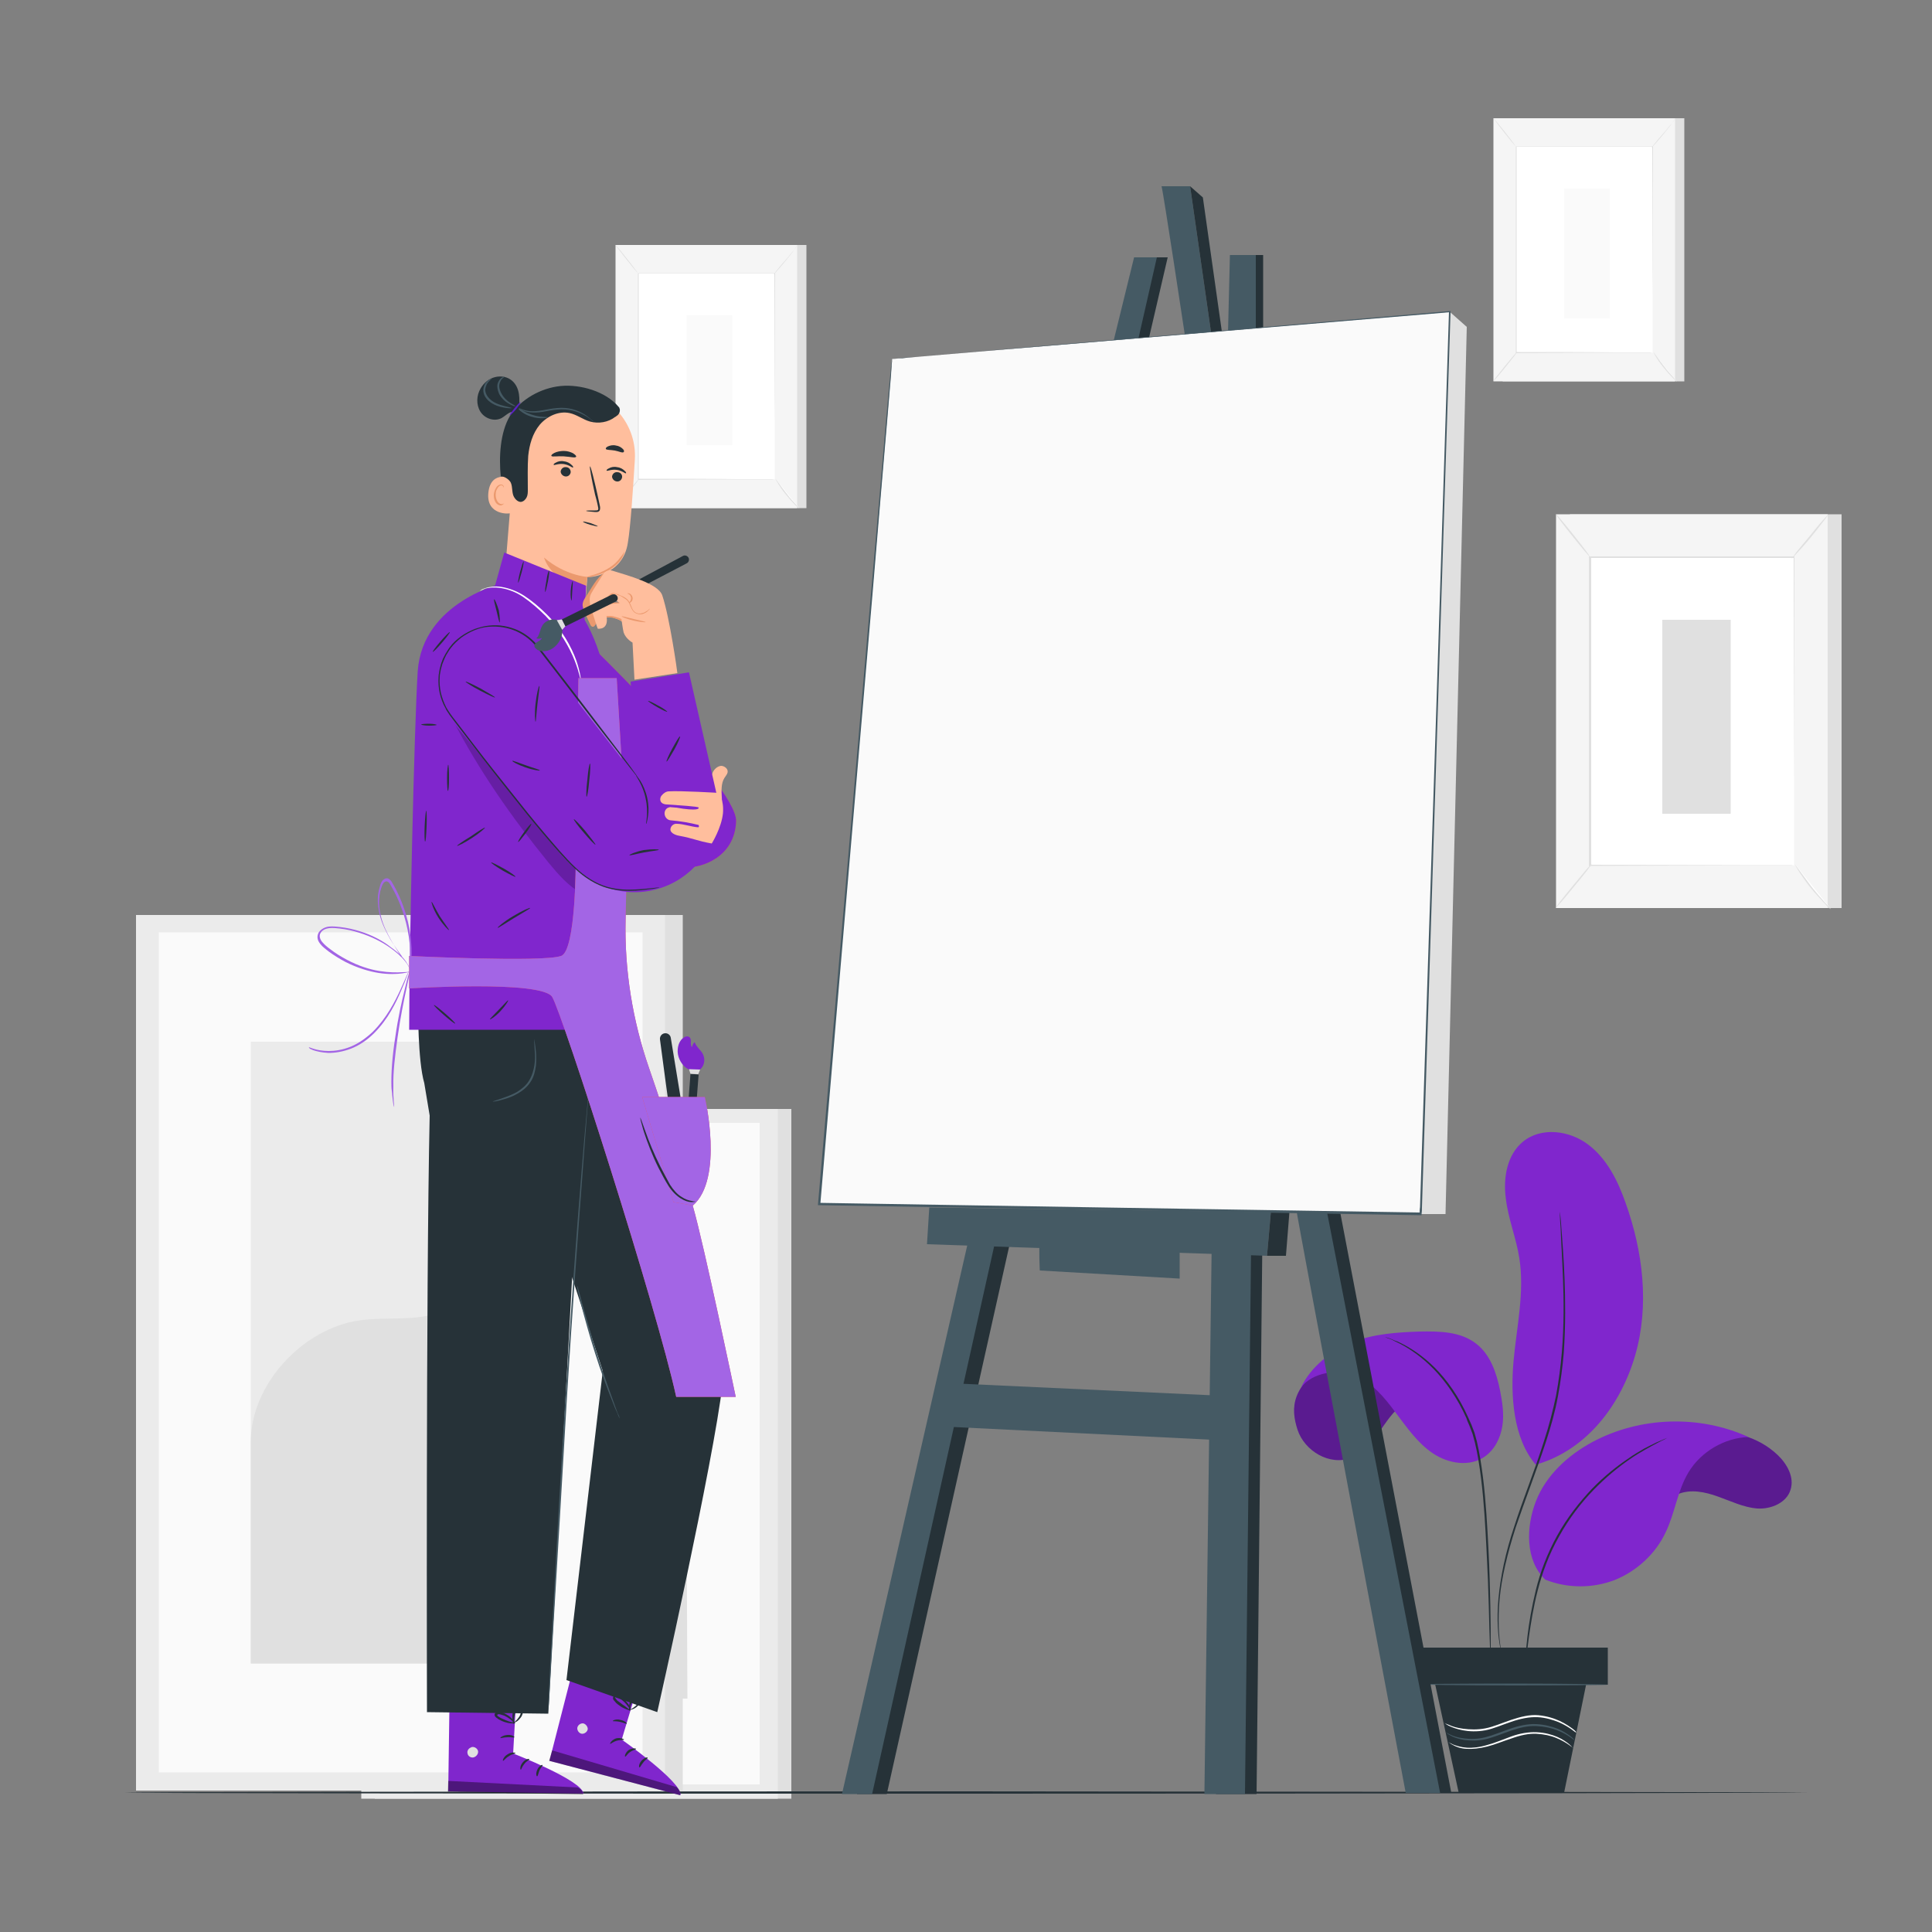 <?xml version="1.0" encoding="utf-8"?>
<!-- Generator: Adobe Illustrator 25.2.0, SVG Export Plug-In . SVG Version: 6.00 Build 0)  -->
<svg version="1.1" id="Layer_1" xmlns="http://www.w3.org/2000/svg" xmlns:xlink="http://www.w3.org/1999/xlink" x="0px" y="0px"
	 viewBox="0 0 500 500" style="enable-background:new 0 0 500 500;" xml:space="preserve">
<rect x="0" y="0" width="500" height="500" fill="#808080" stroke="none"/>
<style type="text/css">
	.st0{fill:#E0E0E0;}
	.st1{fill:#EBEBEB;}
	.st2{fill:#FAFAFA;}
	.st3{fill:#F5F5F5;}
	.st4{fill:#FFFFFF;}
	.st5{fill:#263238;}
	.st6{fill:#FFBE9D;}
	.st7{fill:#EB996E;}
	.st8{fill:#455A64;}
	.st9{fill:#5A22C3;}
	.st10{fill:#8026CD;}
	.st11{opacity:0.4;enable-background:new    ;}
	.st12{fill:#E8505B;}
	.st13{opacity:0.2;enable-background:new    ;}
	.st14{fill:#A365E5;}
	.st15{opacity:0.3;enable-background:new    ;}
</style>
<g id="Background_Complete">
	<path class="st0" d="M97,287h107.8v178.5H97V287z"/>
	<path class="st1" d="M93.5,287h107.8v178.5H93.5V287z"/>
	<path class="st2" d="M98,290.6h98.6v171.2H98V290.6z"/>
	<path class="st1" d="M116.8,312.9h60.6v126.7h-60.6L116.8,312.9z"/>
	<path class="st0" d="M116.8,394.7c-0.1-11.8,10.5-23.4,22.2-25c5.6-0.8,11.5,0.3,16.8-1.8c9.3-3.8,12.3-16.2,21.7-19.9l0.4,91.6
		h-61.1L116.8,394.7L116.8,394.7z"/>
	<path class="st0" d="M39.8,236.8h136.9v226.6H39.8V236.8z"/>
	<path class="st1" d="M35.2,236.8h136.9v226.6H35.2V236.8z"/>
	<path class="st2" d="M41.1,241.3h125.2v217.4H41.1V241.3z"/>
	<path class="st1" d="M64.9,269.6h77v160.9h-77L64.9,269.6z"/>
	<path class="st0" d="M64.9,373.5c-0.2-15,13.3-29.7,28.2-31.8c7.1-1,14.6,0.4,21.3-2.3c11.8-4.9,15.6-20.6,27.5-25.2l0.5,116.3
		H64.9V373.5z M161.7,63.4h47v68.1h-47V63.4z"/>
	<path class="st3" d="M159.3,63.4h47v68.1h-47V63.4z"/>
	<path class="st4" d="M165.2,70.8h35.3v53.3h-35.3V70.8z"/>
	<path class="st0" d="M200.5,124.1v-15c0-9.4,0-22.7-0.1-38.4l0.1,0.1h-35.3l0.1-0.1V124l-0.1-0.1c10.7,0,19.6,0,25.7,0.1h9
		C200.3,124.1,200.5,124.1,200.5,124.1H191c-6.1,0-15,0-25.8,0.1h-0.1V70.7h35.5v0.1c0,15.7,0,29.1-0.1,38.5L200.5,124.1
		L200.5,124.1z"/>
	<path class="st0" d="M206.4,63.4c0,0-0.3,0.5-0.8,1.2s-1.3,1.7-2.2,2.8c-0.9,1.1-1.7,2-2.3,2.7s-1,1.1-1,1.1s0.3-0.5,0.9-1.2
		c0.6-0.8,1.4-1.7,2.3-2.7c0.9-1,1.6-2,2.3-2.7C206,63.8,206.4,63.4,206.4,63.4z"/>
	<path class="st4" d="M200.7,123.9c1.8,2.8,3.8,5.4,6.2,7.7"/>
	<path class="st0" d="M206.8,131.6c0,0-0.4-0.3-1.1-1c-0.6-0.6-1.5-1.6-2.3-2.6c-0.9-1.1-1.6-2.1-2-2.8c-0.5-0.8-0.7-1.2-0.7-1.3
		l0.9,1.2c0.5,0.7,1.2,1.7,2.1,2.8c0.8,1.1,1.7,2,2.3,2.7C206.5,131.2,206.8,131.6,206.8,131.6L206.8,131.6z"/>
	<path class="st4" d="M159.3,131.4c2.1-2.5,4.1-5.1,6.2-7.6"/>
	<path class="st0" d="M165.5,123.8c0.1,0-1.3,1.8-3,3.9s-3.1,3.8-3.2,3.7c-0.1,0,1.3-1.8,3-3.9C164,125.5,165.4,123.8,165.5,123.8z
		 M159.3,63.4c0.1,0,1.4,1.6,3,3.6s2.8,3.7,2.8,3.7c-0.1,0-1.4-1.6-3-3.6S159.3,63.5,159.3,63.4z"/>
	<path class="st2" d="M177.7,81.6h11.8v33.6h-11.8V81.6z"/>
	<path class="st0" d="M406.3,133.1h70.3V235h-70.3V133.1z"/>
	<path class="st3" d="M402.7,133.1H473V235h-70.3V133.1z"/>
	<path class="st4" d="M411.5,144.2h52.8V224h-52.8V144.2z"/>
	<path class="st0" d="M464.3,224v-22.3c0-14.1-0.1-34-0.1-57.5l0.2,0.2h-52.8l0.2-0.2V224l-0.2-0.2c16.1,0,29.3,0.1,38.5,0.1h13.4
		C464,224,464.3,224,464.3,224l-14.3,0c-9.2,0-22.4,0-38.6,0.1h-0.2V144h53.2v0.2c0,23.5-0.1,43.5-0.1,57.6V224z"/>
	<path class="st0" d="M473.2,133.1c0,0-0.4,0.7-1.3,1.8c-0.8,1.1-2,2.6-3.3,4.2c-1.3,1.6-2.6,3-3.5,4s-1.5,1.6-1.5,1.6
		s0.5-0.7,1.3-1.8c0.9-1.1,2.1-2.6,3.4-4.1c1.3-1.6,2.4-3,3.4-4.1C472.6,133.7,473.2,133.1,473.2,133.1L473.2,133.1z"/>
	<path class="st4" d="M464.6,223.7c2.6,4.2,5.7,8,9.2,11.5"/>
	<path class="st0" d="M473.8,235.3c0,0-0.7-0.5-1.6-1.5s-2.2-2.3-3.5-3.9c-1.3-1.6-2.3-3.1-3.1-4.3c-0.7-1.1-1.1-1.9-1.1-1.9
		s0.5,0.6,1.3,1.7s1.9,2.6,3.1,4.2c1.3,1.6,2.5,3,3.4,4C473.3,234.6,473.8,235.2,473.8,235.3L473.8,235.3z"/>
	<path class="st4" d="M402.7,235c3.1-3.8,6.1-7.6,9.2-11.4"/>
	<path class="st0" d="M411.9,223.6c0.1,0.1-1.9,2.7-4.5,5.8c-2.5,3.1-4.7,5.6-4.8,5.6c-0.1-0.1,1.9-2.7,4.5-5.8
		C409.7,226,411.8,223.5,411.9,223.6z M402.7,133.1c0.1-0.1,2.1,2.3,4.5,5.3s4.3,5.5,4.2,5.6c-0.1,0.1-2.1-2.3-4.5-5.3
		S402.6,133.2,402.7,133.1z M430.2,160.4h17.7v50.2h-17.7V160.4z M388.9,30.6h47v68.1h-47V30.6z"/>
	<path class="st3" d="M386.5,30.6h47v68.1h-47V30.6z"/>
	<path class="st4" d="M392.4,38h35.3v53.3h-35.3V38z"/>
	<path class="st0" d="M427.7,91.3v-15c0-9.4,0-22.7-0.1-38.4l0.1,0.1h-35.3l0.1-0.1v53.3l-0.1-0.1c10.7,0,19.6,0,25.7,0.1h9
		C427.4,91.3,427.7,91.3,427.7,91.3l-9.5,0c-6.1,0-15,0-25.8,0.1h-0.1V37.9h35.5V38c0,15.7,0,29.1-0.1,38.5L427.7,91.3L427.7,91.3z"
		/>
	<path class="st0" d="M433.6,30.6c0,0-0.3,0.5-0.8,1.2c-0.5,0.7-1.3,1.7-2.2,2.8c-0.9,1.1-1.7,2-2.3,2.7c-0.6,0.7-1,1.1-1,1.1
		s0.3-0.5,0.9-1.2c0.6-0.8,1.4-1.7,2.3-2.7s1.6-2,2.3-2.7C433.2,31,433.6,30.6,433.6,30.6L433.6,30.6z"/>
	<path class="st4" d="M427.8,91.1c1.8,2.8,3.8,5.4,6.2,7.7"/>
	<path class="st0" d="M434,98.8c0,0-0.4-0.3-1.1-1c-0.6-0.6-1.5-1.6-2.3-2.6c-0.9-1.1-1.6-2.1-2-2.8c-0.5-0.8-0.7-1.2-0.7-1.3
		l0.9,1.2c0.5,0.7,1.2,1.7,2.1,2.8c0.8,1.1,1.7,2,2.3,2.7C433.6,98.4,434,98.8,434,98.8L434,98.8z"/>
	<path class="st4" d="M386.5,98.6c2.1-2.5,4.1-5.1,6.2-7.6"/>
	<path class="st0" d="M392.7,91c0.1,0-1.3,1.8-3,3.9s-3.1,3.8-3.2,3.7c-0.1,0,1.3-1.8,3-3.9S392.6,91,392.7,91z M386.5,30.6
		c0.1,0,1.4,1.6,3,3.6s2.8,3.7,2.8,3.7c-0.1,0-1.4-1.6-3-3.6S386.5,30.6,386.5,30.6z"/>
	<path class="st2" d="M404.8,48.8h11.8v33.6h-11.8V48.8z"/>
</g>
<path id="Floor" class="st5" d="M467.6,463.9c0,0.1-97.4,0.3-217.5,0.3c-120.2,0-217.6-0.1-217.6-0.3c0-0.1,97.4-0.3,217.6-0.3
	C370.1,463.7,467.6,463.8,467.6,463.9z"/>
<g id="Character">
	<path class="st6" d="M133.2,117.2l-2.9,35.7c-0.5,6.1,4.2,11.3,10.3,11.5c5.7,0.2,10.5-4.1,11-9.8c0.2-2.7,0.4-4.9,0.4-5.2
		c0,0,9.2-0.1,10.5-9c0.7-4.3,1.3-13.3,1.8-21.5c0.5-8.8-5.8-16.5-14.4-17.7l-0.9-0.1C139.6,100.3,133.7,107.8,133.2,117.2
		L133.2,117.2z"/>
	<path class="st7" d="M152,149.3c0,0-5.7-0.3-11.2-5c0,0,1.8,6.8,10.9,7.3L152,149.3z"/>
	<path class="st5" d="M161,123.5c-0.1,0.7-0.7,1.2-1.4,1.1s-1.2-0.7-1.2-1.3c0.1-0.7,0.7-1.2,1.4-1.1
		C160.5,122.2,161.1,122.8,161,123.5z"/>
	<path class="st5" d="M162,122.5c-0.2,0.1-1-0.7-2.4-0.9c-1.4-0.2-2.5,0.4-2.6,0.2c-0.1-0.1,0.1-0.4,0.6-0.6
		c0.5-0.3,1.3-0.5,2.1-0.3c0.9,0.1,1.5,0.5,1.9,0.9C162,122.1,162.1,122.4,162,122.5z M147.7,122.2c-0.1,0.7-0.7,1.2-1.4,1.1
		s-1.2-0.7-1.2-1.3c0.1-0.7,0.7-1.2,1.4-1.1C147.2,120.9,147.7,121.5,147.7,122.2z M148.3,121c-0.2,0.1-1-0.7-2.4-0.9
		c-1.4-0.2-2.5,0.4-2.6,0.2c-0.1-0.1,0.1-0.4,0.6-0.6c0.5-0.3,1.3-0.5,2.1-0.3c0.9,0.1,1.5,0.5,1.9,0.9
		C148.3,120.6,148.4,120.9,148.3,121z M151.7,132.2c0-0.1,0.9-0.1,2.3-0.1c0.4,0,0.7,0,0.8-0.2s0-0.6-0.1-1.1
		c-0.2-0.9-0.4-1.8-0.7-2.8c-0.9-4-1.5-7.3-1.3-7.3s1,3.2,1.9,7.2c0.2,1,0.4,1.9,0.6,2.8c0.1,0.4,0.2,0.9,0,1.4
		c-0.1,0.2-0.4,0.4-0.7,0.4h-0.6C152.6,132.4,151.7,132.3,151.7,132.2L151.7,132.2z M149.1,118.2c-0.2,0.4-1.5,0-3.2-0.1
		c-1.6-0.1-3,0.2-3.2-0.1c-0.1-0.2,0.2-0.5,0.8-0.8s1.5-0.5,2.4-0.5c1,0,1.8,0.3,2.4,0.6C148.9,117.7,149.2,118,149.1,118.2z
		 M161.4,117c-0.3,0.3-1.2-0.2-2.3-0.4c-1.1-0.2-2.1-0.1-2.3-0.4c-0.1-0.2,0.1-0.5,0.6-0.7s1.2-0.4,2-0.2c0.8,0.1,1.4,0.5,1.8,0.9
		C161.5,116.5,161.6,116.8,161.4,117z"/>
	<path class="st6" d="M133,124c-0.1-0.1-5.9-2.7-6.6,3.4s5.6,5.6,5.7,5.4C132.1,132.6,133,124,133,124z"/>
	<path class="st7" d="M130.4,130.3c0,0-0.1,0.1-0.3,0.1c-0.2,0.1-0.5,0.1-0.8-0.1c-0.6-0.3-1.1-1.4-1-2.5c0-0.6,0.2-1.1,0.5-1.5
		c0.2-0.4,0.6-0.7,0.9-0.7c0.3,0,0.5,0.2,0.6,0.4c0.1,0.2,0,0.3,0,0.3s0.1-0.1,0.1-0.3c0-0.1-0.1-0.3-0.2-0.4
		c-0.1-0.1-0.3-0.2-0.6-0.2c-0.5,0-1,0.4-1.2,0.8c-0.3,0.5-0.5,1-0.6,1.7c-0.1,1.2,0.4,2.5,1.3,2.8c0.4,0.2,0.8,0.1,1-0.1
		C130.4,130.4,130.5,130.3,130.4,130.3z"/>
	<path class="st5" d="M129.6,123.3c1-0.1,2.5,1,2.7,1.9c0.3,0.9,0.2,1.9,0.5,2.9c0.3,0.9,1.1,1.8,2,1.8c0.7-0.1,1.2-0.6,1.5-1.2
		c0.3-0.6,0.3-1.3,0.3-2c0-2.9-0.1-5.8,0.1-8.7c0.3-2.9,1.1-5.8,3-8.1c1.9-2.2,4.9-3.6,7.7-3c1.9,0.4,3.5,1.7,5.3,2.2
		c2.2,0.6,4.7,0.2,6.5-1.2c0.1,0,0.2-0.1,0.3-0.2c0.7-0.4,1-1.1,0.9-1.8c-0.1-0.2-0.1-0.5-0.3-0.6c-3.3-4-9.9-5.9-15-5.4
		s-10.3,3.4-13.1,7.7C129.4,111.9,129.1,118.4,129.6,123.3 M154.7,136.2c0,0.1-0.9-0.1-2-0.4c-1-0.3-1.9-0.7-1.8-0.8
		c0-0.1,0.9,0.1,2,0.4C153.9,135.8,154.7,136.1,154.7,136.2z"/>
	<path class="st7" d="M161.6,142.8c0,0-0.1,0.7-0.7,1.7s-1.7,2.1-3.2,3s-3,1.3-4.1,1.6s-1.8,0.4-1.8,0.3c0-0.1,0.6-0.3,1.7-0.6
		c1-0.3,2.5-0.8,3.9-1.7c1.4-0.8,2.5-1.9,3.1-2.8C161.3,143.4,161.6,142.7,161.6,142.8z"/>
	<path class="st8" d="M133.8,105.4c0.1-0.1,1.6,1.2,3.8,1.9c2.3,0.8,4.2,0.5,4.2,0.7c0,0.1-2,0.6-4.4-0.2
		C135.1,107.1,133.7,105.5,133.8,105.4z"/>
	<path class="st8" d="M153.5,109c-0.1,0.1-0.8-0.8-2.4-1.6c-1.6-0.9-4-1.7-6.8-1.4c-1.4,0.1-2.7,0.4-3.9,0.6s-2.3,0.2-3.3,0.1
		c-0.9-0.1-1.7-0.4-2.1-0.6c-0.5-0.3-0.7-0.5-0.7-0.5c0-0.1,1,0.6,2.8,0.8c0.9,0.1,2,0,3.2-0.2s2.5-0.5,3.9-0.6
		c2.9-0.3,5.4,0.6,7,1.6c0.8,0.5,1.4,1,1.7,1.3C153.4,108.8,153.6,109,153.5,109z"/>
	<path class="st5" d="M134.3,105.8c0.1-1.3,0.2-2.6,0-3.8c-0.2-1.3-0.7-2.5-1.7-3.4c-1.2-1.1-2.9-1.4-4.5-1
		c-1.6,0.4-2.9,1.5-3.7,2.9c-1.1,1.8-1.2,4.2-0.1,6s3.6,2.7,5.5,1.7c0.7-0.4,1.2-0.9,1.9-1.3s1.6-0.5,2.1,0"/>
	<path class="st9" d="M134.7,104.1c0.1,0.1-0.4,0.9-1.2,1.9c-0.8,0.9-1.5,1.6-1.6,1.5s0.5-0.9,1.2-1.8
		C133.9,104.7,134.6,104,134.7,104.1z"/>
	<path class="st8" d="M127.2,98c0.1,0.1-0.6,0.4-1.2,1.4c-0.2,0.5-0.5,1.1-0.4,1.8c0.1,0.7,0.5,1.4,1.1,2c1.2,1.2,2.8,1.6,3.9,1.9
		c1.1,0.3,1.8,0.4,1.8,0.5s-0.7,0.1-1.9-0.1c-1.1-0.2-2.8-0.6-4.2-1.9c-0.7-0.7-1.1-1.4-1.2-2.3c-0.1-0.8,0.2-1.6,0.5-2.1
		C126.4,98.2,127.2,98,127.2,98z"/>
	<path class="st8" d="M130.6,97.5c0,0.1-0.6,0.3-1,1c-0.2,0.4-0.4,0.9-0.4,1.4c0,0.6,0.2,1.2,0.5,1.8c0.6,1.2,1.6,2.1,2.4,2.6
		c0.8,0.5,1.3,0.7,1.3,0.8c0,0.1-0.6,0-1.5-0.5c-0.8-0.4-2-1.3-2.7-2.6c-0.3-0.7-0.5-1.4-0.5-2.1s0.3-1.2,0.6-1.6
		C129.8,97.5,130.6,97.5,130.6,97.5L130.6,97.5z"/>
	<path class="st6" d="M153.5,409.9l-8.3,38l14.2,0.1l10.4-33.3L153.5,409.9z"/>
	<path class="st10" d="M166.1,432.9l-5.2,17.3c0,0,15.8,11.1,15.2,14.4l-33.9-8.9l7-27.3L166.1,432.9z"/>
	<path class="st0" d="M150.8,446c-0.7,0-1.4,0.6-1.4,1.3c0,0.7,0.6,1.4,1.3,1.4s1.5-0.7,1.4-1.4c-0.1-0.7-0.8-1.4-1.5-1.3"/>
	<path class="st11" d="M142.1,455.7l0.8-2.7l32.2,9.5c0,0,1.3,1.1,0.9,2.1L142.1,455.7z"/>
	<path class="st5" d="M161.5,450.2c0,0.2-0.9,0-1.9,0.3s-1.6,0.9-1.7,0.8c-0.1-0.1,0.4-1,1.5-1.4
		C160.6,449.6,161.5,450.1,161.5,450.2L161.5,450.2z M164.6,452.6c0,0.2-0.8,0.3-1.5,0.8c-0.8,0.5-1.1,1.3-1.3,1.2
		c-0.2,0,0-1,0.9-1.7C163.7,452.3,164.7,452.5,164.6,452.6L164.6,452.6z M165.5,457.4c-0.2,0-0.2-0.9,0.5-1.7c0.7-0.8,1.5-1,1.6-0.8
		s-0.6,0.5-1.1,1.2C165.9,456.8,165.7,457.4,165.5,457.4z M162.2,446.1c-0.1,0.1-0.8-0.3-1.8-0.5c-0.9-0.2-1.8-0.1-1.8-0.2
		c-0.1-0.1,0.8-0.6,1.9-0.3C161.7,445.3,162.3,446,162.2,446.1L162.2,446.1z M163.2,442.6c0,0.1-0.7,0-1.7-0.5
		c-0.5-0.2-1.1-0.6-1.6-1c-0.3-0.2-0.6-0.5-0.8-0.8c-0.1-0.1-0.3-0.3-0.4-0.5c-0.1-0.2-0.1-0.7,0.2-0.9c0.2-0.2,0.6-0.2,0.8-0.2
		c0.3,0.1,0.4,0.2,0.6,0.3c0.4,0.2,0.7,0.4,1,0.6c0.6,0.5,1,1,1.3,1.4C163.2,441.9,163.3,442.6,163.2,442.6c-0.1,0-0.3-0.6-1-1.4
		c-0.3-0.4-0.7-0.8-1.3-1.3l-0.9-0.6c-0.3-0.2-0.6-0.3-0.8-0.1c0,0.1-0.1,0.1,0,0.2s0.2,0.3,0.3,0.4c0.2,0.3,0.5,0.5,0.8,0.7
		c0.5,0.4,1,0.8,1.5,1.1C162.6,442.3,163.2,442.5,163.2,442.6L163.2,442.6z"/>
	<path class="st5" d="M162.9,442.8c-0.1,0-0.2-0.7,0-1.8c0.1-0.5,0.3-1.2,0.7-1.8c0.2-0.3,0.4-0.6,0.7-0.9s0.6-0.7,1.3-0.6
		c0.3,0.1,0.5,0.4,0.6,0.7c0.1,0.3,0,0.5,0,0.7c0,0.4-0.2,0.8-0.3,1.1c-0.3,0.7-0.7,1.2-1.2,1.6c-0.9,0.7-1.6,0.7-1.6,0.7
		c0-0.1,0.6-0.3,1.4-1c0.4-0.4,0.7-0.8,1-1.5c0.1-0.3,0.2-0.6,0.2-1s0-0.7-0.2-0.7s-0.5,0.1-0.7,0.4c-0.3,0.3-0.5,0.5-0.7,0.8
		c-0.4,0.6-0.6,1.1-0.8,1.6C163,442.1,163,442.8,162.9,442.8L162.9,442.8z"/>
	<path class="st6" d="M116.2,416.4l0.8,38.9l13.9-3.2l2.2-34.8L116.2,416.4z"/>
	<path class="st10" d="M133.8,435.8l-1,18c0,0,18,7,18.2,10.4l-35-0.6l0.4-28.2L133.8,435.8L133.8,435.8z"/>
	<path class="st0" d="M122,452.2c-0.7,0.2-1.2,0.9-1,1.6c0.1,0.7,0.9,1.2,1.6,1s1.3-1,1.1-1.7c-0.2-0.7-1.1-1.2-1.8-0.9"/>
	<path class="st11" d="M115.9,463.7l0.1-2.8l33.5,1.7c0,0,1.5,0.7,1.4,1.8C150.9,464.4,115.9,463.7,115.9,463.7z"/>
	<path class="st5" d="M133.4,453.7c0,0.2-0.9,0.2-1.7,0.8c-0.9,0.5-1.3,1.2-1.5,1.2s0.1-1.1,1.2-1.7
		C132.4,453.3,133.4,453.6,133.4,453.7z M137,455.3c0,0.2-0.7,0.4-1.3,1.2c-0.6,0.7-0.8,1.5-0.9,1.5c-0.2,0-0.3-1,0.5-1.9
		C136,455.2,137,455.1,137,455.3L137,455.3z M139,459.7c-0.2,0-0.4-0.8,0.1-1.8c0.4-0.9,1.3-1.3,1.3-1.1c0.1,0.1-0.4,0.6-0.8,1.4
		C139.3,459,139.2,459.7,139,459.7z M133.1,449.6c-0.1,0.2-0.9-0.1-1.8,0c-1,0-1.7,0.3-1.8,0.2c-0.1-0.1,0.6-0.7,1.8-0.8
		C132.4,448.9,133.2,449.4,133.1,449.6L133.1,449.6z M133.3,445.9c0,0.1-0.7,0.2-1.8,0c-0.5-0.1-1.2-0.3-1.8-0.6
		c-0.3-0.2-0.7-0.3-1-0.6c-0.2-0.1-0.3-0.2-0.5-0.4s-0.3-0.6-0.1-0.9s0.5-0.4,0.8-0.4s0.5,0.1,0.7,0.1c0.4,0.1,0.8,0.2,1.1,0.4
		c0.6,0.3,1.1,0.6,1.6,1.1c0.8,0.8,1.1,1.4,1,1.4c-0.1,0.1-0.5-0.5-1.3-1.1c-0.4-0.3-0.9-0.6-1.5-0.9c-0.3-0.1-0.6-0.2-1-0.3
		c-0.4-0.1-0.7-0.1-0.8,0.1v0.2c0.1,0.1,0.2,0.2,0.4,0.3c0.3,0.2,0.6,0.4,0.9,0.5c0.6,0.3,1.2,0.5,1.7,0.7
		C132.6,445.8,133.3,445.8,133.3,445.9L133.3,445.9z"/>
	<path class="st5" d="M133,446.2c-0.1,0-0.4-0.6-0.4-1.7c0-0.6,0-1.2,0.3-1.9c0.1-0.3,0.3-0.7,0.5-1.1c0.2-0.3,0.5-0.8,1.1-0.9
		c0.3,0,0.6,0.3,0.7,0.5c0.1,0.2,0.1,0.4,0.2,0.6c0.1,0.4,0,0.8,0,1.2c-0.1,0.7-0.4,1.4-0.8,1.8c-0.7,0.9-1.4,1.1-1.4,1
		c-0.1-0.1,0.5-0.4,1.1-1.3c0.3-0.4,0.5-1,0.6-1.6v-1c0-0.4-0.2-0.7-0.3-0.6c-0.2,0-0.5,0.3-0.6,0.6c-0.2,0.3-0.3,0.6-0.5,0.9
		c-0.2,0.6-0.3,1.2-0.4,1.7C133,445.5,133.1,446.2,133,446.2L133,446.2z M161.5,266.4c0,0,27.7,71.6,25.5,91.7
		c-2.3,20.1-16.9,85-16.9,85l-23.5-8.3l9.4-80l-18.1-55.1l5.7-31.2L161.5,266.4L161.5,266.4z"/>
	<path class="st5" d="M108.2,260.4c0,0-0.1,14.1,1.6,19.9l1.4,8.4c-1,46-0.7,154.4-0.7,154.4l31.4,0.4l9.8-179.4L108.2,260.4
		L108.2,260.4z"/>
	<path class="st8" d="M152.5,280.8v0.4c0,0.3,0,0.7-0.1,1.2c-0.1,1.1-0.2,2.7-0.4,4.7c-0.3,4.1-0.8,10.1-1.3,17.4
		c-1.1,14.7-2.6,35-4,57.5c-1.3,22.5-2.5,42.8-3.4,57.5c-0.4,7.3-0.8,13.3-1,17.4c-0.1,2-0.2,3.6-0.3,4.7c0,0.5-0.1,0.9-0.1,1.2v0.4
		v-1.6c0-1.1,0.1-2.7,0.2-4.7c0.2-4.1,0.5-10.1,0.9-17.4c0.8-14.7,1.9-35.1,3.3-57.5c1.4-22.5,2.9-42.8,4.1-57.5
		c0.6-7.3,1.1-13.3,1.5-17.4c0.2-2,0.3-3.6,0.5-4.7c0.1-0.5,0.1-0.9,0.1-1.2V280.8z M127.5,285.1c0-0.1,1.2-0.4,3.1-1.1
		c0.9-0.3,2.1-0.8,3.2-1.4c1.1-0.7,2.3-1.6,3.1-2.9s1.2-2.7,1.4-4s0.2-2.5,0.1-3.5c-0.1-2-0.2-3.3-0.2-3.3s0.1,0.3,0.2,0.9
		c0.1,0.6,0.2,1.4,0.3,2.4s0.1,2.2,0,3.6c-0.2,1.3-0.5,2.9-1.4,4.2c-0.9,1.4-2.1,2.3-3.3,3s-2.3,1.1-3.3,1.4s-1.8,0.5-2.3,0.6
		C127.8,285.1,127.5,285.1,127.5,285.1L127.5,285.1z M160.4,367.1c0,0-0.3-0.4-0.6-1.3c-0.4-0.8-0.9-2-1.5-3.6
		c-1.2-3-2.8-7.2-4.3-12c-1.5-4.7-2.7-9.1-3.5-12.2c-0.4-1.6-0.7-2.9-0.9-3.8s-0.3-1.4-0.2-1.4c0,0,0.2,0.5,0.4,1.3
		c0.3,1,0.6,2.2,1,3.7c0.9,3.1,2.1,7.4,3.6,12.2c1.5,4.7,3,9,4.1,12c0.5,1.5,1,2.7,1.3,3.6C160.3,366.6,160.4,367.1,160.4,367.1
		L160.4,367.1z"/>
	<path class="st12" d="M147.6,161.9c0,0,43.1,41,42.9,50.6c-0.3,9.6-9.4,12.1-12.4,11.9c-3-0.2-26.8-24.3-26.8-24.3L147.6,161.9z"/>
	<path class="st10" d="M147.6,161.9c0,0,43.1,41,42.9,50.6c-0.3,9.6-9.4,12.1-12.4,11.9c-3-0.2-26.8-24.3-26.8-24.3L147.6,161.9z"/>
	<path class="st10" d="M127.8,152.7l2.7-9.7l21.2,8.6l-0.5,10.1l-10.2,3.5l-10.4-5.7L127.8,152.7z"/>
	<path class="st10" d="M161.5,266.4l-3.6-82c-0.5-9.8-3.6-21.4-10-28.8l-0.1-1.3l-17.6-3.4c0,0-20.9,4.8-22.1,22.9
		c-0.9,14.4-2.2,71.6-2.2,92.7h55.6L161.5,266.4L161.5,266.4z"/>
	<path class="st5" d="M134.1,150.8c-0.1,0,0.1-1.3,0.5-2.8s0.8-2.7,0.9-2.7c0.1,0-0.1,1.3-0.5,2.8S134.2,150.8,134.1,150.8z
		 M142.1,147.7c0.1,0,0,1.3-0.3,2.8s-0.6,2.7-0.7,2.7c-0.1,0,0-1.3,0.3-2.8C141.6,148.9,141.9,147.7,142.1,147.7z M148.2,150.4
		c0.1,0,0,1.1-0.1,2.5s-0.1,2.5-0.2,2.5s-0.3-1.1-0.2-2.5S148.1,150.4,148.2,150.4z"/>
	<path class="st13" d="M117,186c7,13.5,15.4,25.5,25,37.3c2.5,3,5.1,6.1,8.6,7.9c3.5,1.8,5.6,1.2,8.9-1c-3.8-1-4.8-1.3-8.1-3.5
		c-3.2-2.1-6-5.1-8.4-8.2c-8.5-10.5-16.7-21.4-25.2-31.9"/>
	<path class="st5" d="M125.5,214.2c0.1,0.1-1.4,1.4-3.4,2.7s-3.7,2.1-3.8,2c-0.1-0.1,1.5-1.2,3.5-2.4
		C123.8,215.1,125.4,214.1,125.5,214.2z M115.9,204.7c-0.1,0-0.2-1.5-0.2-3.4s0.2-3.4,0.3-3.4c0.1,0,0.2,1.5,0.2,3.4
		S116.1,204.7,115.9,204.7z M116.2,240.7c-0.1,0.1-1.5-1.3-2.8-3.3c-1.3-2.1-1.8-3.9-1.7-4c0.1-0.1,0.9,1.7,2.1,3.7
		C115.1,239.1,116.3,240.6,116.2,240.7z M137.2,235c0.1,0.1-1.9,1.2-4.2,2.6c-2.3,1.4-4.2,2.7-4.2,2.5c-0.1-0.1,1.6-1.6,4-3
		C135.1,235.7,137.2,234.8,137.2,235z M133.4,226.9c-0.1,0.1-1.5-0.6-3.3-1.6c-1.7-1-3.1-2-3-2.1s1.5,0.6,3.3,1.6
		S133.5,226.8,133.4,226.9z M134.1,217.9c-0.1-0.1,0.5-1.2,1.5-2.5c0.9-1.3,1.8-2.3,1.9-2.2s-0.5,1.2-1.5,2.5S134.2,218,134.1,217.9
		z M117.8,264.9c-0.1,0.1-1.4-0.9-2.9-2.2c-1.5-1.3-2.7-2.5-2.6-2.6s1.4,0.9,2.9,2.2C116.7,263.6,117.9,264.8,117.8,264.9z
		 M131.5,258.9c0.1,0.1-0.7,1.4-2,2.8s-2.6,2.2-2.7,2.1s1-1.1,2.3-2.5C130.4,260,131.4,258.8,131.5,258.9z M110.3,209.8
		c0.1,0,0.2,1.8,0.1,4s-0.2,4-0.4,4c-0.1,0-0.2-1.8-0.1-4S110.2,209.8,110.3,209.8z M113,187.6c0,0.1-0.9,0.2-2,0.2s-2-0.2-2-0.3
		s0.9-0.2,2-0.2C112.2,187.3,113,187.5,113,187.6z M116.4,163.6c0.1,0.1-0.8,1.3-2,2.7s-2.3,2.5-2.4,2.4s0.8-1.3,2-2.7
		S116.3,163.5,116.4,163.6z M129.3,161.1c-0.1,0-0.4-1.3-0.8-3c-0.4-1.6-0.8-3-0.6-3c0.1-0.1,0.7,1.2,1.2,2.9
		C129.4,159.7,129.4,161.1,129.3,161.1z"/>
	<path class="st6" d="M162.8,155.9c-3,0.1-3.3,0-6.7,0.4c-0.5,0.1-1,0.1-1.5,0.3s-0.9,0.6-1,1.1c-0.2,0.9,0.8,1.7,1.7,1.9
		s1.9,0,2.8,0.1c1.4,0.3,2.9,0.9,3.8,2c2.1,2.6,4,1.2,5.4,2.1l3.4-2.4l-1.5-5L162.8,155.9"/>
	<path class="st7" d="M167.8,163.8c0,0-0.3-0.2-1-0.2c-0.6-0.1-1.6,0.1-2.8-0.3c-0.6-0.2-1.1-0.6-1.6-1.2c-0.4-0.5-0.9-1-1.6-1.4
		c-0.7-0.4-1.4-0.6-2.2-0.8s-1.6,0-2.6-0.1c-0.9-0.1-1.9-0.5-2.2-1.5c-0.2-0.5,0-1,0.3-1.3c0.3-0.4,0.7-0.6,1.1-0.7
		c0.8-0.2,1.5-0.2,2.2-0.3s1.3-0.1,1.9-0.1h3.8c0,0-0.4,0.1-1,0.1c-0.7,0.1-1.6,0.1-2.8,0.2c-0.6,0-1.2,0.1-1.9,0.2
		s-1.4,0.1-2.1,0.3c-0.7,0.2-1.3,0.8-1.1,1.5s1.1,1.2,1.9,1.2c0.8,0.1,1.7-0.1,2.6,0.1c0.8,0.2,1.6,0.4,2.3,0.8
		c0.7,0.4,1.3,1,1.7,1.5s0.9,0.9,1.4,1.1c1,0.5,2,0.3,2.7,0.5c0.3,0.1,0.6,0.2,0.7,0.2C167.7,163.7,167.8,163.8,167.8,163.8
		L167.8,163.8z"/>
	<path class="st5" d="M159.7,153l17-9.1c0.5-0.3,1.1-0.1,1.4,0.3c0.4,0.5,0.2,1.3-0.4,1.6l-15.5,8.1L159.7,153L159.7,153z"/>
	<path class="st14" d="M106.3,251.4c0,0-0.2,0.1-0.6,0.2c-0.4,0.1-0.9,0.2-1.6,0.3c-1.4,0.2-3.5,0.3-6.1-0.1
		c-2.5-0.4-5.5-1.3-8.5-2.8c-1.5-0.8-3-1.7-4.5-2.8c-0.7-0.6-1.5-1.1-2.1-1.9c-0.3-0.4-0.6-0.8-0.7-1.4c-0.1-0.5,0-1.1,0.3-1.6
		c0.6-0.9,1.7-1.4,2.6-1.5c1-0.1,1.9,0,2.8,0.1c1.8,0.2,3.6,0.6,5.2,1.1c3.2,1,6,2.5,8,4.1c2.1,1.5,3.6,3,4.3,4.3
		c0.4,0.6,0.6,1.1,0.7,1.5C106.3,251.2,106.4,251.4,106.3,251.4c-0.1,0-0.2-0.8-1-2s-2.2-2.6-4.3-4.1c-2.1-1.5-4.8-2.9-8-3.9
		c-1.6-0.5-3.3-0.9-5.1-1.1c-0.9-0.1-1.8-0.2-2.7-0.1c-0.9,0.1-1.8,0.5-2.2,1.2c-0.5,0.7-0.2,1.7,0.4,2.4s1.3,1.3,2,1.8
		c1.4,1.1,2.9,2,4.4,2.8c3,1.6,5.9,2.5,8.4,2.9s4.6,0.4,6,0.3C105.6,251.6,106.3,251.4,106.3,251.4L106.3,251.4z"/>
	<path class="st14" d="M104.1,247.6c0,0-0.1-0.1-0.3-0.4c-0.2-0.3-0.5-0.7-0.8-1.1c-0.7-1-1.7-2.4-2.7-4.3c-1-1.9-2.1-4.3-2.4-7.1
		c-0.2-1.4-0.2-2.9,0.2-4.5c0.1-0.4,0.2-0.8,0.3-1.1c0.1-0.4,0.3-0.8,0.5-1.1s0.7-0.7,1.2-0.7s0.9,0.4,1.2,0.8
		c3.4,5.6,4.8,11.5,5.1,15.8c0.2,2.1,0.1,3.9,0,5.1c0,0.6-0.1,1.1-0.1,1.4c0,0.3-0.1,0.5-0.1,0.5v-1.8c0-1.2,0-2.9-0.2-5
		c-0.4-4.2-1.8-10-5.2-15.5c-0.2-0.3-0.5-0.5-0.8-0.5s-0.6,0.2-0.8,0.5c-0.4,0.6-0.6,1.4-0.8,2.1c-0.3,1.5-0.4,2.9-0.2,4.3
		c0.3,2.8,1.3,5.1,2.3,7s1.9,3.3,2.5,4.3c0.3,0.5,0.5,0.8,0.7,1.2C104.1,247.5,104.1,247.6,104.1,247.6z M79.9,271
		c0-0.1,1.9,1,5.2,1c1.6,0,3.6-0.3,5.6-1.1c2-0.8,4-2.2,5.8-3.9c3.6-3.6,5.7-7.8,7.1-10.8c0.7-1.5,1.2-2.7,1.6-3.6
		c0.4-0.9,0.6-1.3,0.6-1.3s-0.1,0.5-0.5,1.4c-0.3,0.9-0.8,2.1-1.5,3.7c-1.3,3-3.3,7.3-7,11c-1.8,1.8-3.9,3.2-6,4s-4.1,1.1-5.8,1.1
		c-1.7-0.1-3-0.4-3.9-0.7c-0.4-0.2-0.8-0.3-1-0.5C80,271.1,79.9,271,79.9,271z"/>
	<path class="st14" d="M102,286.5c0,0-0.2-0.5-0.3-1.4c0-0.2-0.1-0.5-0.1-0.8s-0.1-0.6-0.1-0.9c0-0.7-0.2-1.4-0.2-2.2
		c-0.1-3.3,0.2-7.8,1-12.8c0.7-5,1.7-9.4,2.5-12.6c0.4-1.6,0.7-2.9,1-3.8c0.3-0.9,0.4-1.3,0.4-1.4c0,0,0,0.5-0.2,1.4
		c-0.2,1-0.5,2.3-0.8,3.8c-0.7,3.2-1.6,7.6-2.3,12.6c-0.7,4.9-1.2,9.4-1.1,12.7C101.7,284.5,102.1,286.5,102,286.5L102,286.5z"/>
	<path class="st4" d="M124.2,152.9c0,0,0.1-0.1,0.3-0.2c0.2-0.2,0.6-0.3,1.1-0.5c1-0.3,2.4-0.6,4.2-0.3s3.9,1,5.9,2.3s4,3,5.9,4.9
		c3.9,3.9,6.3,8.4,7.5,11.7c0.3,0.8,0.5,1.6,0.7,2.3s0.3,1.3,0.4,1.8c0.2,1,0.2,1.5,0.2,1.5c-0.1,0-0.4-2.2-1.7-5.5
		s-3.7-7.6-7.5-11.5c-1.9-1.9-3.9-3.6-5.8-4.9c-1.9-1.3-3.9-2-5.7-2.3c-1.7-0.3-3.2-0.1-4.1,0.1C124.7,152.7,124.2,153,124.2,152.9
		L124.2,152.9z"/>
	<path class="st12" d="M149,222.6c0,0,0.1,23.5-3.8,24.8c-4.9,1.7-39.3,0-39.3,0v8.4c0,0,34.2-2.2,37,2.2
		c2.6,4.2,27.1,80.5,32.1,103.5h15.4c0,0-8.2-39.4-11.1-49.4c-1.5-5.4-6.7-22.4-11.3-35.6c-4.3-12.4-6.4-25.4-6.1-38.5l0.4-17.5
		l-2.7-45h-9.9L149,222.6L149,222.6z"/>
	<path class="st14" d="M149,222.6c0,0,0.1,23.5-3.8,24.8c-4.9,1.7-39.3,0-39.3,0v8.4c0,0,34.2-2.2,37,2.2
		c2.6,4.2,27.1,80.5,32.1,103.5h15.4c0,0-8.2-39.4-11.1-49.4c-1.5-5.4-6.7-22.4-11.3-35.6c-4.3-12.4-6.4-25.4-6.1-38.5l0.4-17.5
		l-2.7-45h-9.9L149,222.6L149,222.6z"/>
	<path class="st10" d="M180.2,277.4c0.9-0.4,1.6-1.1,1.9-2c0.3-0.9,0.2-1.9-0.3-2.8c-0.6-1-1.7-1.8-2-2.9c-0.4,0.3-0.6,0.8-0.7,1.3
		c-0.7-0.7,0.1-2-0.7-2.6c-0.4-0.3-1-0.2-1.4,0.1c-1,0.6-1.5,1.8-1.6,3c-0.2,1.8,0.7,3.7,2.1,4.8c0.7,0.5,1.6,0.9,2.3,1.5"/>
	<path class="st5" d="M178.7,277.9l-1.1,14.4c-0.1,1,1.1,1.5,1.8,0.8c0.2-0.2,0.2-0.4,0.3-0.6l1.1-14.4L178.7,277.9L178.7,277.9z"/>
	<path class="st0" d="M178.7,277.9l-0.4-1.2l2.9,0.1l-0.5,1.2L178.7,277.9z"/>
	<path class="st5" d="M173.4,288.1c-0.1-0.4-2-14.4-2.6-19.1c-0.1-0.8,0.5-1.6,1.4-1.6c0.7,0,1.3,0.5,1.4,1.2l3.3,20.1L173.4,288.1
		L173.4,288.1z"/>
	<path class="st12" d="M166.2,283.9h16.2c0,0,5,21.1-3.1,28.1l-5-0.9L166.2,283.9L166.2,283.9z"/>
	<path class="st14" d="M166.2,283.9h16.2c0,0,5,21.1-3.1,28.1l-5-0.9L166.2,283.9L166.2,283.9z"/>
	<path class="st5" d="M180,311c0,0-0.4,0.1-1.1,0.1c-0.7,0-1.7-0.3-2.8-1s-2.2-1.8-3.1-3.2c-0.9-1.4-1.7-3-2.6-4.7
		c-1.7-3.4-2.9-6.7-3.7-9.1c-0.4-1.2-0.6-2.2-0.8-2.8c-0.2-0.7-0.2-1.1-0.2-1.1s0.2,0.4,0.4,1c0.3,0.8,0.6,1.7,1,2.8
		c0.8,2.3,2.1,5.5,3.8,8.9c0.9,1.7,1.7,3.3,2.5,4.7c0.9,1.4,1.9,2.5,2.9,3.1c1,0.7,2,1,2.7,1.1C179.7,311,180,310.9,180,311L180,311
		z"/>
	<path class="st6" d="M183.9,202.5c0.1-0.9,0.2-1.9,0.6-2.7c0.4-0.8,1.2-1.5,2.1-1.6c0.9,0,1.9,0.8,1.7,1.7
		c-0.1,0.5-0.5,0.9-0.8,1.4c-0.9,1.4-0.8,3.3-0.7,5s0,3.7-1.4,4.7"/>
	<path class="st10" d="M119,165.7c-6.5,5-7.5,14.4-2.2,20.7l30.8,36.8c6.7,7.9,18,10,27.1,5c7.6-4.2,12-12.6,11.1-21.2l-7.5-33
		l-15.1,2.4l1.8,25.2l-25.8-33.1C134.3,162,125.3,160.8,119,165.7L119,165.7z"/>
	<path class="st6" d="M184.2,218.3c-3.9-0.7-4.6-1.3-8.4-2c-1.2-0.2-2.7-0.9-2.2-2.1c0.2-0.6,0.9-1.1,1.6-1c1.5,0,3.9,0.8,5.4,0.9
		c0.4,0,0.3-0.3,0.2-0.6c-2.4-0.6-4.8-1-7.2-1.2c-1.5-0.1-2.2-2.1-1-3.1c0.1-0.1,0.8-0.4,1-0.3c1.5,0.1,1.5,0.1,3.2,0.4
		c4.6,0.6,4-0.3,4-0.3c0-0.3-5.3-0.6-8-0.8c-0.6,0-1.2-0.1-1.6-0.5c-0.5-0.5-0.4-1.4,0.1-1.9c0.4-0.5,1.1-1,1.8-1
		c3-0.2,12.9,0.4,12.9,0.4s1.4,1.7,1.1,5.3C186.7,214.3,184.2,218.3,184.2,218.3L184.2,218.3z"/>
	<path class="st5" d="M170.8,229.7c0,0-0.1,0-0.4,0.1c-0.3,0-0.7,0.1-1.2,0.2c-1.1,0.1-2.6,0.4-4.7,0.5c-2,0.1-4.6,0.1-7.4-0.7
		c-2.8-0.8-5.8-2.6-8.4-5.1c-2.7-2.5-5.3-5.6-8.1-8.9c-2.8-3.3-5.7-6.9-8.7-10.7s-6.2-7.8-9.4-12c-1.6-2.1-3.2-4.2-4.9-6.4
		c-0.4-0.5-0.8-1.1-1.2-1.6l-0.6-0.9c-0.2-0.3-0.4-0.6-0.5-0.9c-0.7-1.2-1.2-2.6-1.5-3.9c-0.3-1.4-0.4-2.8-0.3-4.2
		c0-0.7,0.2-1.4,0.3-2.1c0.2-0.7,0.3-1.3,0.6-2c0.2-0.7,0.6-1.3,0.9-1.9c0.4-0.6,0.7-1.2,1.1-1.7c0.8-1.1,1.8-2,2.9-2.8
		s2.3-1.4,3.5-1.9c1.2-0.4,2.5-0.8,3.8-0.9c2.6-0.3,5.1,0.2,7.4,1.2c2.2,1,4.1,2.6,5.5,4.4c1.4,1.8,2.8,3.6,4.1,5.3
		c2.6,3.4,5.1,6.6,7.3,9.5c4.4,5.8,8,10.5,10.5,13.8c1.2,1.6,2.2,2.9,2.8,3.8c0.3,0.4,0.6,0.8,0.7,1c0.2,0.2,0.2,0.3,0.2,0.3
		l-0.3-0.3c-0.2-0.2-0.4-0.5-0.8-1c-0.7-0.9-1.7-2.1-2.9-3.7c-2.5-3.3-6.2-7.9-10.6-13.7c-2.2-2.9-4.7-6.1-7.3-9.5
		c-1.3-1.7-2.7-3.5-4.1-5.3c-1.4-1.8-3.2-3.3-5.4-4.3s-4.7-1.4-7.2-1.2c-1.3,0.1-2.5,0.4-3.7,0.9s-2.3,1.1-3.4,1.9
		c-1,0.8-2,1.7-2.8,2.8c-0.4,0.5-0.7,1.1-1.1,1.7c-0.3,0.6-0.6,1.2-0.8,1.8c-0.3,0.6-0.4,1.3-0.6,1.9c-0.1,0.7-0.3,1.3-0.3,2
		c-0.1,1.4,0,2.7,0.3,4.1c0.3,1.3,0.8,2.6,1.4,3.8c0.7,1.2,1.5,2.3,2.3,3.3c1.7,2.2,3.3,4.3,4.9,6.4c3.2,4.2,6.4,8.2,9.4,12
		s5.9,7.4,8.7,10.7s5.4,6.4,8,8.9s5.5,4.3,8.3,5.1s5.3,0.8,7.4,0.7c2-0.1,3.6-0.3,4.7-0.4c0.5-0.1,0.9-0.1,1.2-0.1L170.8,229.7
		L170.8,229.7z"/>
	<path class="st5" d="M167.2,213.2c-0.1,0,0.7-2.9-0.1-6.5c-0.7-3.6-2.6-5.9-2.5-6c0,0,0.6,0.5,1.2,1.5s1.3,2.5,1.7,4.3
		s0.4,3.5,0.2,4.7C167.5,212.6,167.3,213.3,167.2,213.2L167.2,213.2z M128.1,180.5c-0.1,0.1-1.8-0.7-3.9-1.8s-3.8-2.2-3.7-2.3
		c0.1-0.1,1.8,0.7,3.9,1.8C126.5,179.4,128.2,180.4,128.1,180.5z M138.6,186.8c-0.1,0-0.3-2.1,0-4.7s0.8-4.6,1-4.6
		c0.1,0-0.2,2.1-0.5,4.6C138.8,184.7,138.7,186.8,138.6,186.8z M139.7,199.4c0,0.1-1.7-0.1-3.7-0.8s-3.5-1.5-3.4-1.7
		c0.1-0.1,1.6,0.5,3.6,1.2C138.1,198.8,139.8,199.2,139.7,199.4L139.7,199.4z M151.8,206.2c-0.1,0-0.1-2,0.2-4.3
		c0.2-2.4,0.5-4.3,0.7-4.3c0.1,0,0.1,2-0.2,4.3C152.3,204.3,152,206.2,151.8,206.2z M154.1,218.6c-0.1,0.1-1.5-1.3-3-3.1
		c-1.6-1.8-2.7-3.4-2.6-3.5c0.1-0.1,1.5,1.3,3,3.1C153,217,154.2,218.5,154.1,218.6z M170.5,219.9c0,0.2-1.7,0.3-3.8,0.7
		s-3.8,0.9-3.8,0.7c-0.1-0.1,1.6-0.9,3.7-1.3C168.8,219.7,170.5,219.8,170.5,219.9L170.5,219.9z M172.5,197.1
		c-0.1-0.1,0.5-1.6,1.5-3.4c1-1.8,1.8-3.2,2-3.1c0.1,0.1-0.5,1.6-1.5,3.4C173.5,195.7,172.7,197.1,172.5,197.1z M172.7,184.2
		c-0.1,0.1-1.2-0.4-2.6-1.2c-1.4-0.8-2.4-1.5-2.4-1.6c0.1-0.1,1.2,0.4,2.6,1.2C171.7,183.3,172.7,184.1,172.7,184.2z"/>
	<path class="st7" d="M156.5,148.2c-2.1,1.2-3.5,4.2-4.8,6.1c-0.4,0.6-0.8,1.2-0.9,1.9c-0.1,0.8,0.2,1.5,0.5,2.2
		c0.4,1,0.9,2.1,1.4,3.1c0.1,0.3,0.3,0.6,0.6,0.7c0.4,0.1,0.7-0.3,0.9-0.7c0.4-0.9,0.3-2,0.4-3c0.1-1,0.5-2.1,1.4-2.6"/>
	<path class="st6" d="M160.3,156l-2.2-1.5c-0.3-0.2-0.7-0.2-0.9,0.1l-1,1.3l0.7,3.2c0.9,4.1-2.2,3.6-2.2,3.6l-0.3-0.8l-1.6-5
		c-0.4-2.4-0.2-2.7,0.9-4.5l2.4-3.8c0.5-0.8,1.5-1.2,2.4-0.9c3.8,1.2,11.9,3.3,12.9,6.4c1.9,5.6,3.9,19.8,3.9,20.1l-11.1,1.7
		l-0.5-9.6c0,0-1.7-0.9-2.3-2.6C161,162.1,160.3,156,160.3,156"/>
	<path class="st7" d="M168.2,157.5c0,0-0.1,0.2-0.4,0.5c-0.3,0.3-0.8,0.7-1.5,0.9c-0.4,0.1-0.8,0.1-1.2,0s-0.9-0.3-1.2-0.7
		c-0.7-0.8-0.8-1.9-1.5-2.7c-0.3-0.4-0.8-0.6-1.2-0.9c-0.4-0.3-0.9-0.5-1.3-0.6c-0.4-0.2-0.9-0.4-1.2-0.3c-0.3,0.1-0.6,0.4-0.9,0.6
		c-1,1-1.5,1.7-1.6,1.7c0,0,0.1-0.2,0.3-0.5s0.5-0.8,1-1.3c0.3-0.3,0.5-0.6,1-0.7c0.1,0,0.2-0.1,0.4,0c0.1,0,0.2,0,0.3,0.1
		c0.2,0.1,0.5,0.1,0.7,0.2c0.4,0.2,0.9,0.4,1.4,0.6c0.5,0.3,0.9,0.5,1.3,1c0.7,0.9,0.8,2,1.4,2.7c0.6,0.7,1.5,0.8,2.1,0.6
		c0.7-0.1,1.1-0.5,1.5-0.7C168,157.6,168.2,157.5,168.2,157.5L168.2,157.5z M167.1,161c0,0.1-1.5,0-3.2-0.4s-3.1-1-3-1.1
		c0-0.1,1.4,0.3,3.1,0.7C165.7,160.6,167.1,160.9,167.1,161L167.1,161z"/>
	<path class="st7" d="M162.4,153.6c0-0.1,0.2-0.1,0.5,0s0.7,0.5,0.8,1s-0.1,1-0.4,1.2c-0.2,0.2-0.5,0.3-0.5,0.2s0.1-0.2,0.3-0.4
		c0.1-0.2,0.3-0.6,0.2-1s-0.3-0.7-0.5-0.8C162.5,153.7,162.4,153.6,162.4,153.6L162.4,153.6z"/>
	<path class="st8" d="M145.2,161c-0.8-0.6-1.8-0.8-2.7-0.6s-1.8,0.8-2.2,1.6c-0.6,1-0.6,2.4-1.5,3.2c0.5,0.2,1,0.1,1.4-0.1
		c-0.2,0.9-1.8,1-1.9,1.9c-0.1,0.5,0.4,0.9,0.8,1.2c1.1,0.5,2.3,0.4,3.4-0.1c1.6-0.8,2.8-2.5,3-4.3c0.1-0.9,0-1.8,0.1-2.7"/>
	<path class="st5" d="M146.3,162.1l13-6.4c0.9-0.4,0.7-1.7-0.3-1.9c-0.2,0-0.5,0-0.7,0.1l-12.9,6.4L146.3,162.1L146.3,162.1z"/>
	<path class="st0" d="M146.3,162.1l-0.8,0.9l-1.4-2.5l1.3-0.2L146.3,162.1z"/>
</g>
<g id="Plant">
	<path class="st10" d="M428.1,394.5c1-3.3,3-6.5,6.1-7.8c3.3-1.4,7.1-0.6,10.4,0.6c3.4,1.2,6.6,2.8,10.2,3.1
		c3.6,0.2,7.6-1.5,8.6-4.9c1-3.2-0.9-6.6-3.3-8.9c-5.1-4.9-12.7-7-19.5-5.3c-6.8,1.6-12.7,6.9-15,13.6"/>
	<path class="st15" d="M428.1,394.5c1-3.3,3-6.5,6.1-7.8c3.3-1.4,7.1-0.6,10.4,0.6c3.4,1.2,6.6,2.8,10.2,3.1
		c3.6,0.2,7.6-1.5,8.6-4.9c1-3.2-0.9-6.6-3.3-8.9c-5.1-4.9-12.7-7-19.5-5.3c-6.8,1.6-12.7,6.9-15,13.6"/>
	<path class="st10" d="M399.9,408.8c-5.2-5-5-13.6-2.4-20.3c2.6-6.7,8.3-11.9,14.6-15.3c12.3-6.6,27.7-7.1,40.4-1.3
		c-6.2,0.2-12.3,3.8-15.5,9.1c-2.9,4.8-3.5,10.5-5.9,15.5c-2.6,5.6-7.5,10.1-13.2,12.4C412.2,411.1,405.6,411.1,399.9,408.8
		 M397.4,379c-5.8-6.8-6.5-17.8-5.7-26.7s2.9-17.9,1.5-26.7c-0.8-5.2-2.9-10.2-3.5-15.5c-0.7-5.3,0.3-11.2,4.4-14.6
		c4.7-3.9,12-3,16.9,0.7s7.7,9.4,9.7,15.1c4.5,12.6,6.2,26.5,2.5,39.4c-3.7,12.8-12.4,24.3-25.2,28.2"/>
	<path class="st5" d="M394.6,434.9v-3.1c0.1-2,0.3-4.8,0.7-8.3c0.4-3.5,1.1-7.6,2.2-12.1s2.9-9.3,5.5-14s5.8-8.7,9-12.1
		c3.2-3.3,6.5-5.9,9.5-7.9c1.4-1,2.8-1.8,4-2.5c1.2-0.6,2.3-1.2,3.2-1.6c0.9-0.4,1.6-0.7,2.1-0.9c0.5-0.2,0.7-0.3,0.7-0.3
		s-0.2,0.1-0.7,0.4c-0.5,0.2-1.2,0.6-2,1c-0.9,0.5-1.9,1-3.1,1.7s-2.6,1.5-4,2.5c-2.9,2-6.1,4.6-9.3,7.9c-3.2,3.3-6.3,7.3-8.9,12
		c-5.3,9.3-6.8,19.1-7.8,25.9c-0.5,3.5-0.7,6.3-0.9,8.2c-0.1,0.9-0.1,1.7-0.1,2.2C394.6,434.7,394.6,434.9,394.6,434.9L394.6,434.9z
		"/>
	<path class="st10" d="M344.7,352.1c-10.7,6.5-10.7,12.3-8.9,17.9c1.8,5.5,8.3,9.4,13.8,7.3c3.1-1.2,5.3-3.8,7.2-6.5
		c1.9-2.7,3.7-5.6,6.4-7.5s6.5-2.7,9.2-0.8"/>
	<path class="st15" d="M344.7,352.1c-10.7,6.5-10.7,12.3-8.9,17.9c1.8,5.5,8.3,9.4,13.8,7.3c3.1-1.2,5.3-3.8,7.2-6.5
		c1.9-2.7,3.7-5.6,6.4-7.5s6.5-2.7,9.2-0.8"/>
	<path class="st10" d="M336.7,359.1c2.8-3.9,9.7-5,14.1-3.1s7.6,5.8,10.4,9.6c2.9,3.8,5.6,7.8,9.6,10.5s9.5,3.6,13.4,0.9
		c2.6-1.8,4.1-4.8,4.6-7.9s0-6.3-0.6-9.3c-0.9-4.5-2.5-9.2-6.1-12c-4-3.2-9.5-3.3-14.7-3.2c-5.9,0.2-11.8,0.6-17.3,2.7
		C344.7,349.4,339.1,353.8,336.7,359.1"/>
	<path class="st5" d="M385.7,429.6v-0.9c0-0.7-0.1-1.6-0.1-2.7c-0.1-2.4-0.2-5.9-0.3-10.1c-0.1-4.3-0.3-9.3-0.6-15
		c-0.3-5.6-0.6-11.8-1.4-18.3c-0.4-3.2-0.9-6.4-1.6-9.3c-0.2-0.7-0.4-1.5-0.6-2.2c-0.3-0.7-0.5-1.4-0.8-2.1s-0.6-1.3-0.8-2
		c-0.3-0.6-0.6-1.3-0.9-1.9c-2.5-5-5.7-9.1-8.8-12c-3.1-2.9-6.1-4.7-8.2-5.7c-0.5-0.2-1-0.5-1.4-0.7s-0.8-0.3-1.1-0.4
		c-0.3-0.1-0.5-0.2-0.7-0.3c-0.1-0.1-0.2-0.1-0.2-0.1s0.1,0,0.2,0.1c0.2,0.1,0.4,0.1,0.7,0.2c0.3,0.1,0.7,0.2,1.1,0.4
		c0.4,0.2,0.9,0.4,1.5,0.6c2.2,1,5.2,2.7,8.4,5.6c3.2,2.9,6.4,7,8.9,12c0.3,0.6,0.6,1.3,0.9,1.9c0.3,0.7,0.6,1.3,0.9,2
		s0.5,1.4,0.8,2.1c0.2,0.7,0.4,1.5,0.6,2.2c0.7,3,1.2,6.2,1.6,9.4c0.8,6.5,1.1,12.7,1.4,18.3c0.3,5.6,0.4,10.7,0.5,15
		s0.1,7.7,0.1,10.1v3.4C385.7,429.5,385.7,429.6,385.7,429.6z M389.5,431.2c0,0-0.6-1.6-1.2-4.6s-1-7.4-0.5-12.9s1.8-11.9,4.1-18.7
		c2.2-6.9,5.2-14.2,7.7-22.1c1.3-4,2.3-7.9,3.1-11.7c0.7-3.8,1.2-7.6,1.5-11.2c0.6-7.2,0.5-13.7,0.3-19.1s-0.5-9.8-0.6-12.9
		c-0.1-1.5-0.2-2.7-0.2-3.5v-1.2v0.3c0,0.2,0.1,0.5,0.1,0.9c0.1,0.8,0.2,2,0.3,3.5c0.2,3,0.6,7.4,0.8,12.9c0.2,5.4,0.3,12-0.2,19.2
		c-0.3,3.6-0.8,7.4-1.5,11.2c-0.7,3.9-1.8,7.8-3.1,11.8c-2.6,7.9-5.5,15.3-7.8,22.1c-2.2,6.8-3.7,13.2-4.2,18.6s-0.2,9.8,0.3,12.8
		c0.3,1.5,0.5,2.7,0.7,3.4c0.1,0.4,0.2,0.7,0.2,0.9C389.5,431.1,389.6,431.2,389.5,431.2L389.5,431.2z"/>
	<path class="st5" d="M416.1,436h-50.2l-1.2-9.6h51.4L416.1,436z"/>
	<path class="st5" d="M371.2,434.9l6.3,29h27.3l5.9-29H371.2z"/>
	<path class="st8" d="M416.1,436c0,0.1-11,0.2-24.7,0.2c-13.6,0-24.7-0.2-24.7-0.3s11-0.2,24.7-0.2C405,435.7,416.1,435.9,416.1,436
		z M407.4,450.3c-0.1,0.1-1.5-1.4-4.4-2.5c-1.5-0.6-3.3-1-5.4-1.1s-4.3,0.4-6.6,1.2c-2.3,0.8-4.4,1.7-6.5,2.2s-4,0.4-5.6,0.2
		c-1.6-0.3-2.8-0.7-3.6-1.2c-0.4-0.2-0.7-0.4-0.9-0.6c-0.2-0.1-0.3-0.2-0.3-0.2l1.2,0.6c0.8,0.4,2,0.8,3.6,1s3.5,0.2,5.5-0.3
		s4.1-1.4,6.4-2.2c2.3-0.8,4.6-1.3,6.8-1.2c2.1,0.1,4,0.6,5.5,1.2s2.6,1.4,3.3,1.9c0.4,0.3,0.6,0.5,0.8,0.7
		C407.4,450.2,407.4,450.3,407.4,450.3z"/>
	<path class="st4" d="M407.1,452.3c-0.1,0.1-1.4-1.3-4.3-2.5c-1.4-0.6-3.2-1-5.2-1.1s-4.2,0.4-6.4,1.2c-2.2,0.7-4.3,1.6-6.3,2.1
		s-3.9,0.7-5.4,0.6c-1.6-0.1-2.8-0.6-3.5-1c-0.4-0.2-0.7-0.4-0.8-0.5c-0.2-0.1-0.3-0.2-0.3-0.2l1.2,0.6c0.8,0.3,2,0.7,3.5,0.8
		c1.5,0.1,3.3-0.1,5.3-0.7c1.9-0.5,4-1.4,6.2-2.2c2.2-0.8,4.5-1.2,6.6-1.1s3.9,0.6,5.3,1.2s2.5,1.4,3.1,1.9c0.3,0.3,0.6,0.5,0.7,0.7
		C407,452.2,407.1,452.3,407.1,452.3L407.1,452.3z"/>
	<path class="st4" d="M407.9,448.4c-0.1,0.1-1.5-1.4-4.5-2.7c-1.5-0.6-3.4-1.2-5.5-1.3c-2.1-0.1-4.5,0.4-6.8,1.2
		c-2.4,0.8-4.6,1.8-6.7,2.2c-2.2,0.4-4.2,0.3-5.8,0c-1.6-0.3-2.9-0.8-3.7-1.2c-0.4-0.2-0.7-0.4-0.9-0.6c-0.2-0.1-0.3-0.2-0.3-0.2
		s0.4,0.3,1.3,0.6c0.8,0.4,2.1,0.8,3.7,1s3.6,0.3,5.7-0.1s4.3-1.4,6.7-2.2c2.4-0.8,4.8-1.4,7-1.2c2.2,0.2,4.1,0.8,5.6,1.5
		s2.6,1.5,3.3,2c0.4,0.3,0.6,0.5,0.8,0.7C407.9,448.3,407.9,448.4,407.9,448.4L407.9,448.4z"/>
</g>
<g id="Blank_Canvas">
	<path class="st5" d="M254.5,321.1l-32.7,143.2h7.7l32-143.2L254.5,321.1z"/>
	<path class="st8" d="M250.6,321.1l-32.7,143.2h7.8l31.9-143.2L250.6,321.1z"/>
	<path class="st5" d="M338.9,312.5c0,1.3,28.4,151.5,28.4,151.5h8.3l-29-151.5H338.9L338.9,312.5z"/>
	<path class="st8" d="M335.4,312.5c0,1.3,28.4,151.5,28.4,151.5h8.9l-29.5-151.5H335.4z"/>
	<path class="st5" d="M316.6,321.1l-1.9,143.2h10.5l1.5-143.2L316.6,321.1z"/>
	<path class="st8" d="M240.5,312.5l-0.6,9.5l88,3l1-11.3L240.5,312.5z"/>
	<path class="st5" d="M327.9,325h4.9l0.9-11.3h-4.8L327.9,325z"/>
	<path class="st8" d="M246.5,358l67.1,3.1v11.5l-69.1-3.4L246.5,358z"/>
	<path class="st8" d="M313.6,321.1l-1.9,143.2h10.5l1.6-143.2L313.6,321.1z M269.1,321.1c-0.3,1.9,0,7.7,0,7.7l36.2,2.1v-8.3
		L269.1,321.1L269.1,321.1z M300.6,48.2c0.4,1,6.1,38.9,6.1,38.9l6.8-0.5L308,48.2C308,48.2,300.6,48.2,300.6,48.2z"/>
	<path class="st5" d="M311.3,51.1l-3.3-2.9l5.5,38.4l2.8-0.2L311.3,51.1z M320.2,66c0,0.7-0.5,20.3-0.5,20.3l7.2-0.5V66H320.2z"/>
	<path class="st8" d="M318.3,66c0,0.7-0.5,20.3-0.5,20.3l7.2-0.5V66H318.3z"/>
	<path class="st5" d="M296.3,66.6l-5.4,21.6l6.4-0.5l4.9-21.1H296.3z"/>
	<path class="st8" d="M293.5,66.6l-5.3,21.6l6.4-0.5l4.8-21.1H293.5z"/>
	<path class="st0" d="M375.2,80.7l4.4,3.9l-5.5,229.6h-6.4L375.2,80.7z"/>
	<path class="st2" d="M230.9,92.9l-18.8,218.7l155.6,2.6l7.5-233.5L230.9,92.9z"/>
	<path class="st8" d="M230.9,92.9c0,0,0.9-0.1,2.6-0.2c1.7-0.2,4.2-0.4,7.5-0.7c6.6-0.6,16.4-1.4,28.9-2.5
		c25.1-2.1,61.2-5.2,105.3-9h0.2v0.2c-2,63-4.6,143.9-7.4,231.8c0,0.6,0,1.1-0.1,1.7v0.3h-0.3c-55.7-0.9-108.6-1.8-155.6-2.6h-0.3
		v-0.3c5.6-64.7,10.4-119.4,13.7-157.9c1.7-19.2,3-34.4,3.9-44.8c0.5-5.2,0.8-9.2,1.1-11.9c0.1-1.3,0.2-2.4,0.3-3
		C230.9,93.3,230.9,92.9,230.9,92.9c0,0,0,0.4-0.1,1c-0.1,0.7-0.1,1.7-0.2,3.1c-0.2,2.7-0.6,6.7-1,11.9c-0.9,10.4-2.2,25.6-3.8,44.9
		c-3.3,38.5-8,93.1-13.5,157.8l-0.2-0.3c47,0.8,99.9,1.6,155.6,2.5l-0.3,0.3c0-0.5,0-1.1,0.1-1.7c2.9-87.9,5.5-168.8,7.5-231.8
		l0.2,0.2c-44.1,3.7-80.2,6.7-105.2,8.8c-12.5,1-22.3,1.8-28.9,2.4c-3.3,0.3-5.9,0.5-7.6,0.6C231.8,92.9,230.9,92.9,230.9,92.9
		L230.9,92.9z"/>
</g>
</svg>
